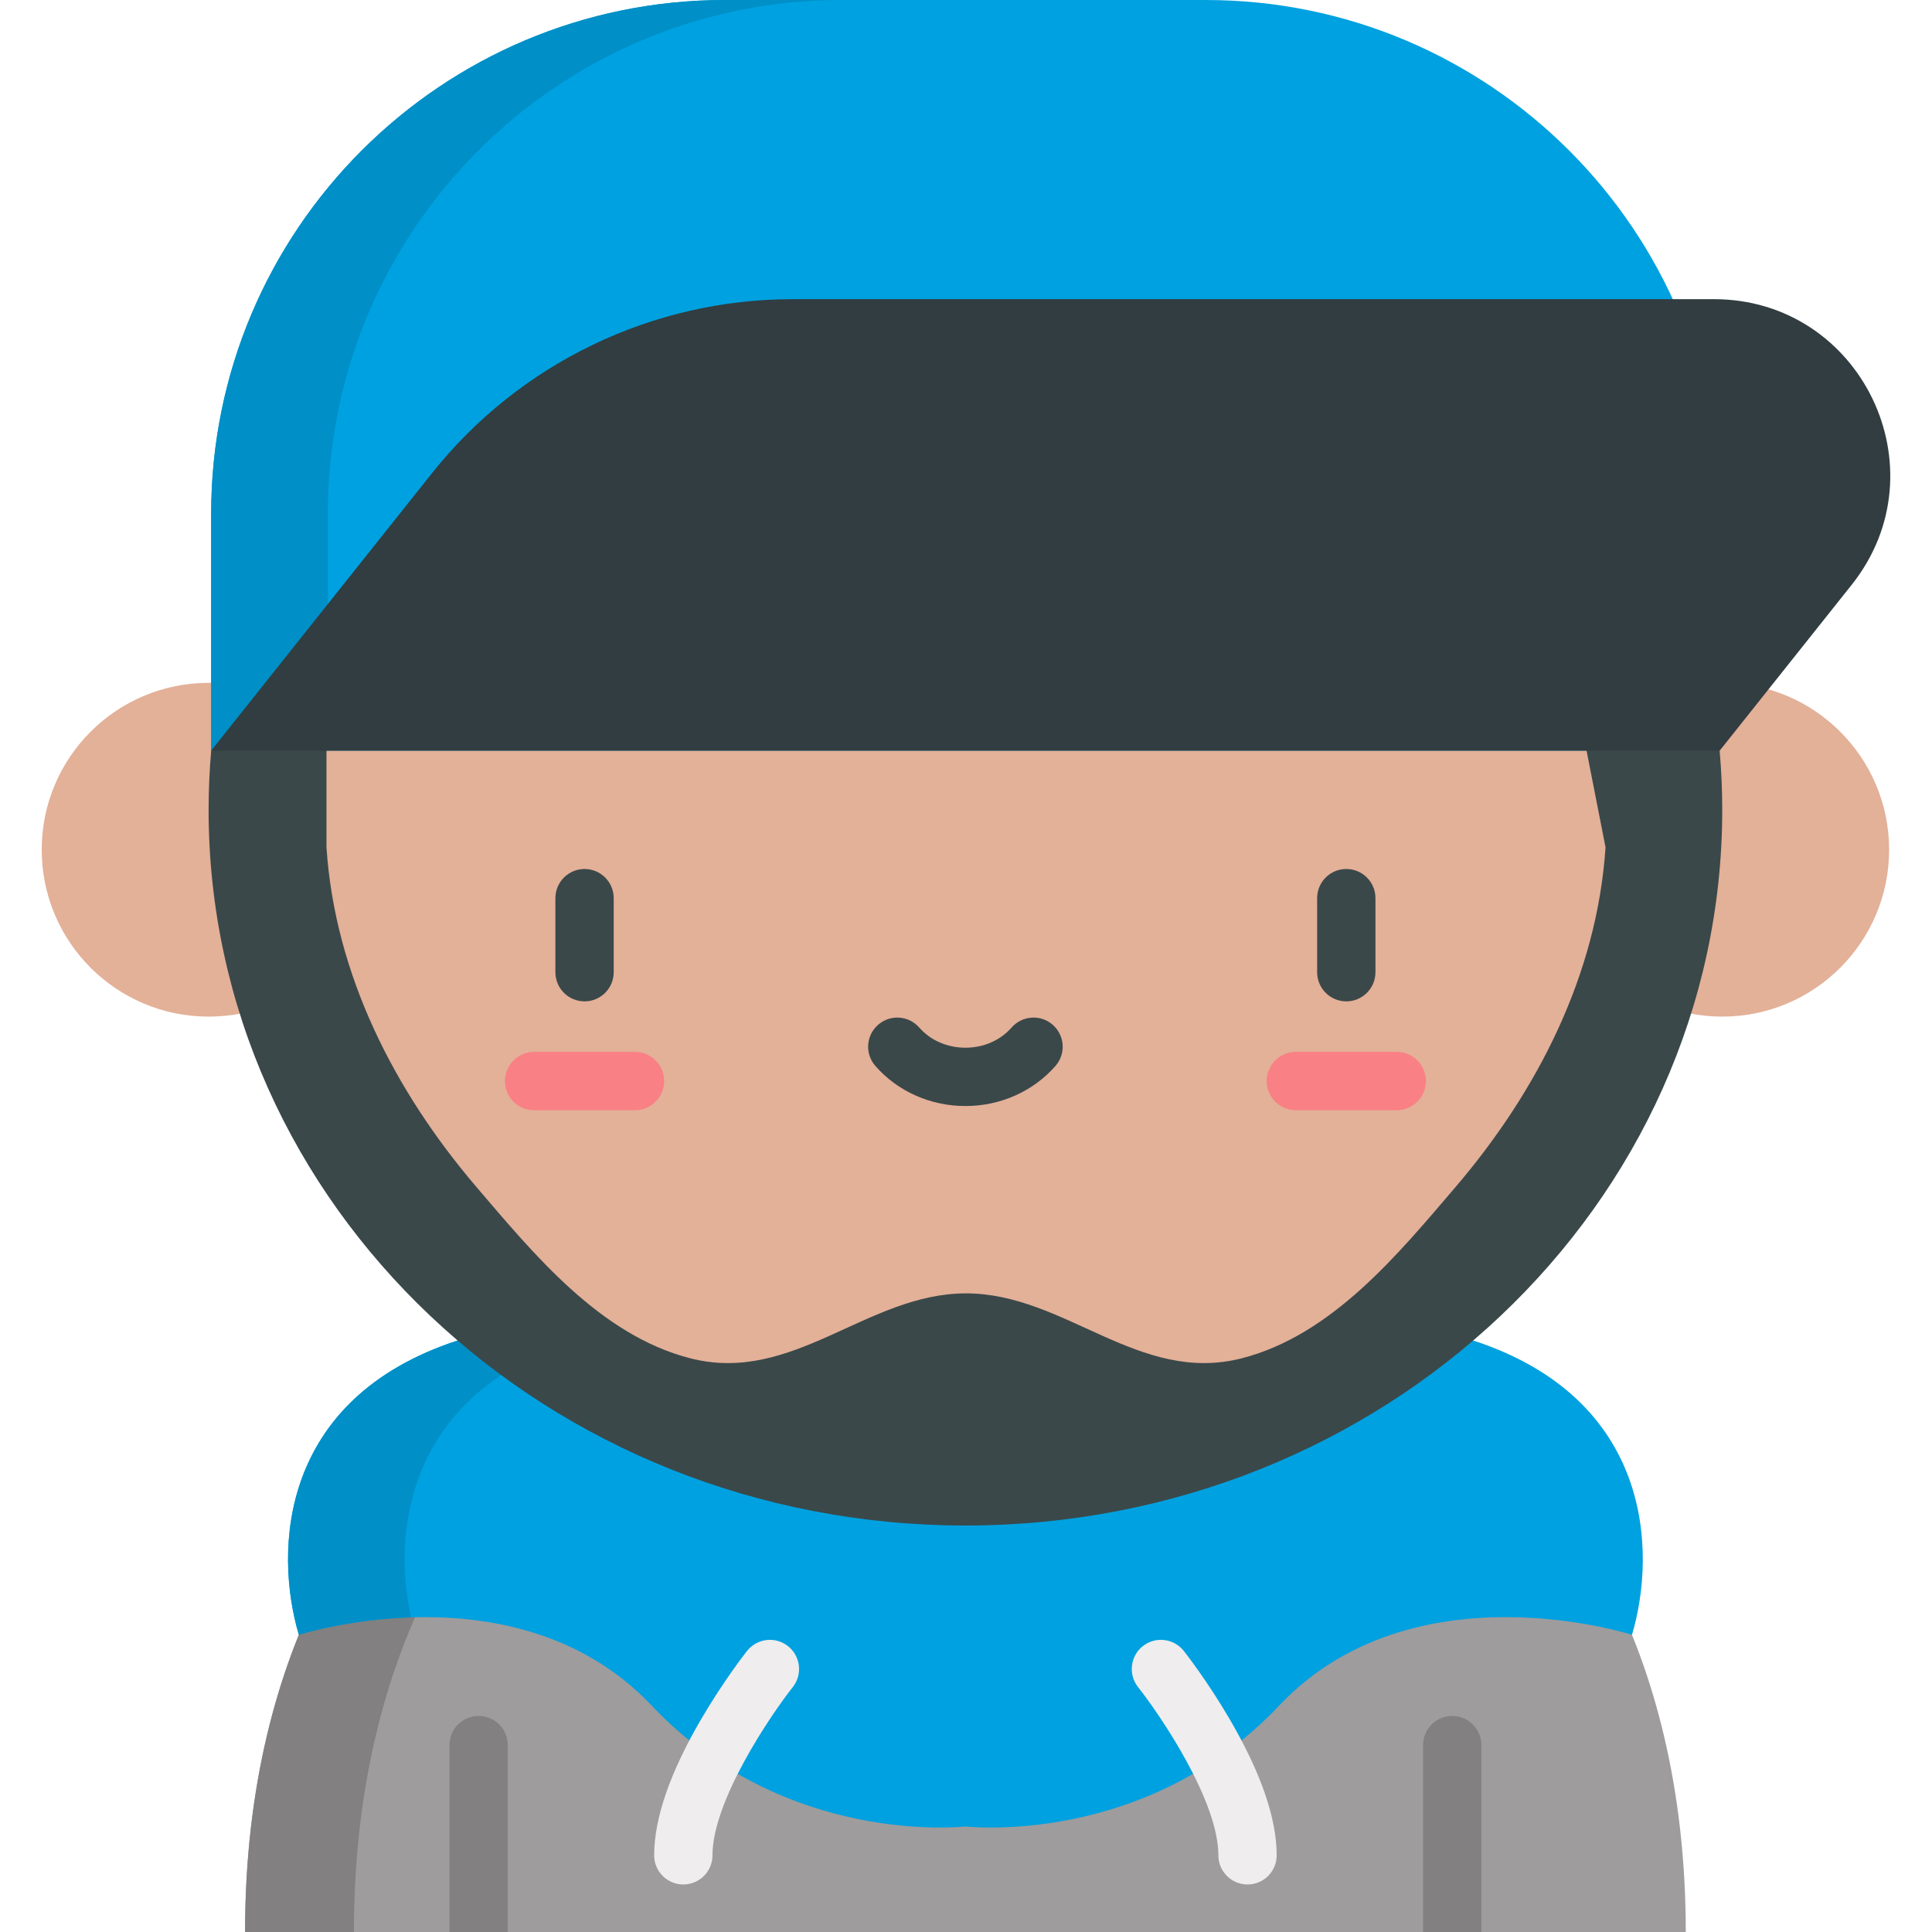 <?xml version="1.0" encoding="iso-8859-1"?>
<!-- Generator: Adobe Illustrator 19.0.0, SVG Export Plug-In . SVG Version: 6.00 Build 0)  -->
<svg version="1.1" id="Capa_1" xmlns="http://www.w3.org/2000/svg" xmlns:xlink="http://www.w3.org/1999/xlink" x="0px" y="0px"
	 viewBox="0 0 512 512" style="enable-background:new 0 0 512 512;" xml:space="preserve">
<path style="fill:#9E9C9D;" d="M446.745,512c0-77.78-34.724-121.137-57.346-137.85l0,0l0,0
	c-10.932-8.079-19.042-11.115-19.042-11.115H141.335c0,0-8.109,3.036-19.042,11.115C99.671,390.863,64.947,434.22,64.947,512
	H446.745z"/>
<path style="fill:#828081;" d="M151.138,374.151c10.932-8.079,19.042-11.115,19.042-11.115h-28.845c0,0-8.109,3.036-19.042,11.115
	C99.671,390.863,64.947,434.22,64.947,512h28.845C93.792,434.22,128.516,390.863,151.138,374.151z"/>
<path style="fill:#00A1E0;" d="M390.414,355.245c47.289,15.426,48.689,55.725,42.079,77.997c0,0-58.074-18.759-93.541,18.796
	s-83.106,31.99-83.106,31.99s-47.638,5.564-83.106-31.99s-93.541-18.796-93.541-18.796c-6.612-22.272-5.212-62.571,42.079-77.997
	H390.414z"/>
<path style="fill:#008FC7;" d="M152.183,355.245h-30.905c-47.289,15.426-48.689,55.725-42.079,77.997c0,0,12.635-4.078,29.716-4.623
	C103.877,405.768,108.007,369.655,152.183,355.245z"/>
<g>
	<path style="fill:#EFEDEE;" d="M181.086,499.404c-4.268,0-7.726-3.459-7.726-7.726c0-9.818,4.217-22.001,12.532-36.211
		c5.941-10.151,11.832-17.64,12.08-17.954c2.646-3.348,7.506-3.919,10.852-1.274c3.348,2.644,3.919,7.501,1.276,10.849l0,0
		c-5.92,7.512-21.288,30.167-21.288,44.59C188.813,495.945,185.354,499.404,181.086,499.404z"/>
	<path style="fill:#EFEDEE;" d="M330.607,499.404c-4.268,0-7.726-3.459-7.726-7.726c0-14.47-15.366-37.092-21.287-44.587
		c-2.644-3.348-2.075-8.207,1.274-10.852c3.346-2.644,8.206-2.075,10.852,1.274c0.247,0.314,6.139,7.803,12.08,17.954
		c8.317,14.21,12.533,26.393,12.533,36.212C338.333,495.945,334.874,499.404,330.607,499.404z"/>
</g>
<g>
	<path style="fill:#828081;" d="M119.115,512v-49.531c0-4.267,3.458-7.726,7.726-7.726s7.726,3.459,7.726,7.726V512H119.115z"/>
	<path style="fill:#828081;" d="M377.125,512v-49.531c0-4.267,3.458-7.726,7.726-7.726c4.268,0,7.726,3.459,7.726,7.726V512H377.125
		z"/>
</g>
<g>
	<circle style="fill:#E3B098;" cx="55.282" cy="225.187" r="44.225"/>
	<circle style="fill:#E3B098;" cx="456.412" cy="225.187" r="44.225"/>
	<path style="fill:#E3B098;" d="M441.517,221.287c-2.458,36.981-19.765,70.759-43.549,98.587
		c-16.717,19.56-35.836,42.892-61.89,49.615c-29.944,7.727-51.303-18.811-80.077-18.811c-28.774,0-50.134,26.538-80.077,18.811
		c-26.055-6.724-45.173-30.056-61.891-49.615c-23.784-27.827-41.091-61.606-43.549-98.587v-74.14h356.477L441.517,221.287z"/>
</g>
<path style="fill:#00A1E0;" d="M319.545,0H192.145C116.931,0,55.959,60.973,55.959,136.187v62.747h399.774v-62.747
	C455.733,60.973,394.759,0,319.545,0z"/>
<path style="fill:#008FC7;" d="M223.051,0h-30.905C116.931,0,55.959,60.973,55.959,136.187v62.747h30.905v-62.747
	C86.864,60.973,147.836,0,223.051,0z"/>
<path style="fill:#3A484A;" d="M154.911,265.371c-4.268,0-7.726-3.459-7.726-7.726v-19.626c0-4.267,3.458-7.726,7.726-7.726
	c4.268,0,7.726,3.459,7.726,7.726v19.626C162.637,261.911,159.178,265.371,154.911,265.371z"/>
<path style="fill:#F98084;" d="M168.276,294.218h-26.731c-4.268,0-7.726-3.459-7.726-7.726c0-4.267,3.458-7.726,7.726-7.726h26.731
	c4.268,0,7.726,3.459,7.726,7.726C176.003,290.758,172.543,294.218,168.276,294.218z"/>
<path style="fill:#3A484A;" d="M356.782,265.371c-4.268,0-7.726-3.459-7.726-7.726v-19.626c0-4.267,3.458-7.726,7.726-7.726
	c4.268,0,7.726,3.459,7.726,7.726v19.626C364.508,261.911,361.049,265.371,356.782,265.371z"/>
<path style="fill:#F98084;" d="M370.147,294.218h-26.731c-4.268,0-7.726-3.459-7.726-7.726c0-4.267,3.458-7.726,7.726-7.726h26.731
	c4.268,0,7.726,3.459,7.726,7.726C377.874,290.758,374.415,294.218,370.147,294.218z"/>
<g>
	<path style="fill:#3A484A;" d="M255.846,293.109c-9.265,0-17.965-3.873-23.87-10.628c-2.809-3.213-2.481-8.094,0.732-10.902
		c3.211-2.808,8.093-2.481,10.901,0.732c2.97,3.398,7.43,5.346,12.236,5.346c4.807,0,9.266-1.948,12.236-5.346
		c2.808-3.213,7.689-3.541,10.901-0.732c3.213,2.808,3.542,7.689,0.732,10.902C273.812,289.235,265.112,293.109,255.846,293.109z"/>
	<path style="fill:#3A484A;" d="M455.725,198.936l0.007-0.001l-36.656-7.022l6.408,32.635
		c-2.246,33.785-18.057,64.644-39.786,90.067c-15.272,17.87-32.738,39.184-56.542,45.327c-27.355,7.059-46.869-17.185-73.156-17.185
		s-45.801,24.245-73.156,17.185c-23.803-6.143-41.269-27.457-56.541-45.327c-21.729-25.423-37.54-56.282-39.786-90.067v-31.467
		l-30.558,5.854l0.008,0.001c-0.446,5.164-0.685,10.385-0.685,15.659c0,104.759,89.796,189.684,200.564,189.684
		s200.564-84.924,200.564-189.684C456.41,209.321,456.172,204.101,455.725,198.936z"/>
</g>
<path style="fill:#313D40;" d="M455.733,198.935l34.974-43.946c24.326-30.568,2.559-75.707-36.506-75.707h-244.11
	c-37.223,0-72.415,16.969-95.593,46.094l-58.541,73.56h399.775V198.935z"/>
<g>
</g>
<g>
</g>
<g>
</g>
<g>
</g>
<g>
</g>
<g>
</g>
<g>
</g>
<g>
</g>
<g>
</g>
<g>
</g>
<g>
</g>
<g>
</g>
<g>
</g>
<g>
</g>
<g>
</g>
</svg>
